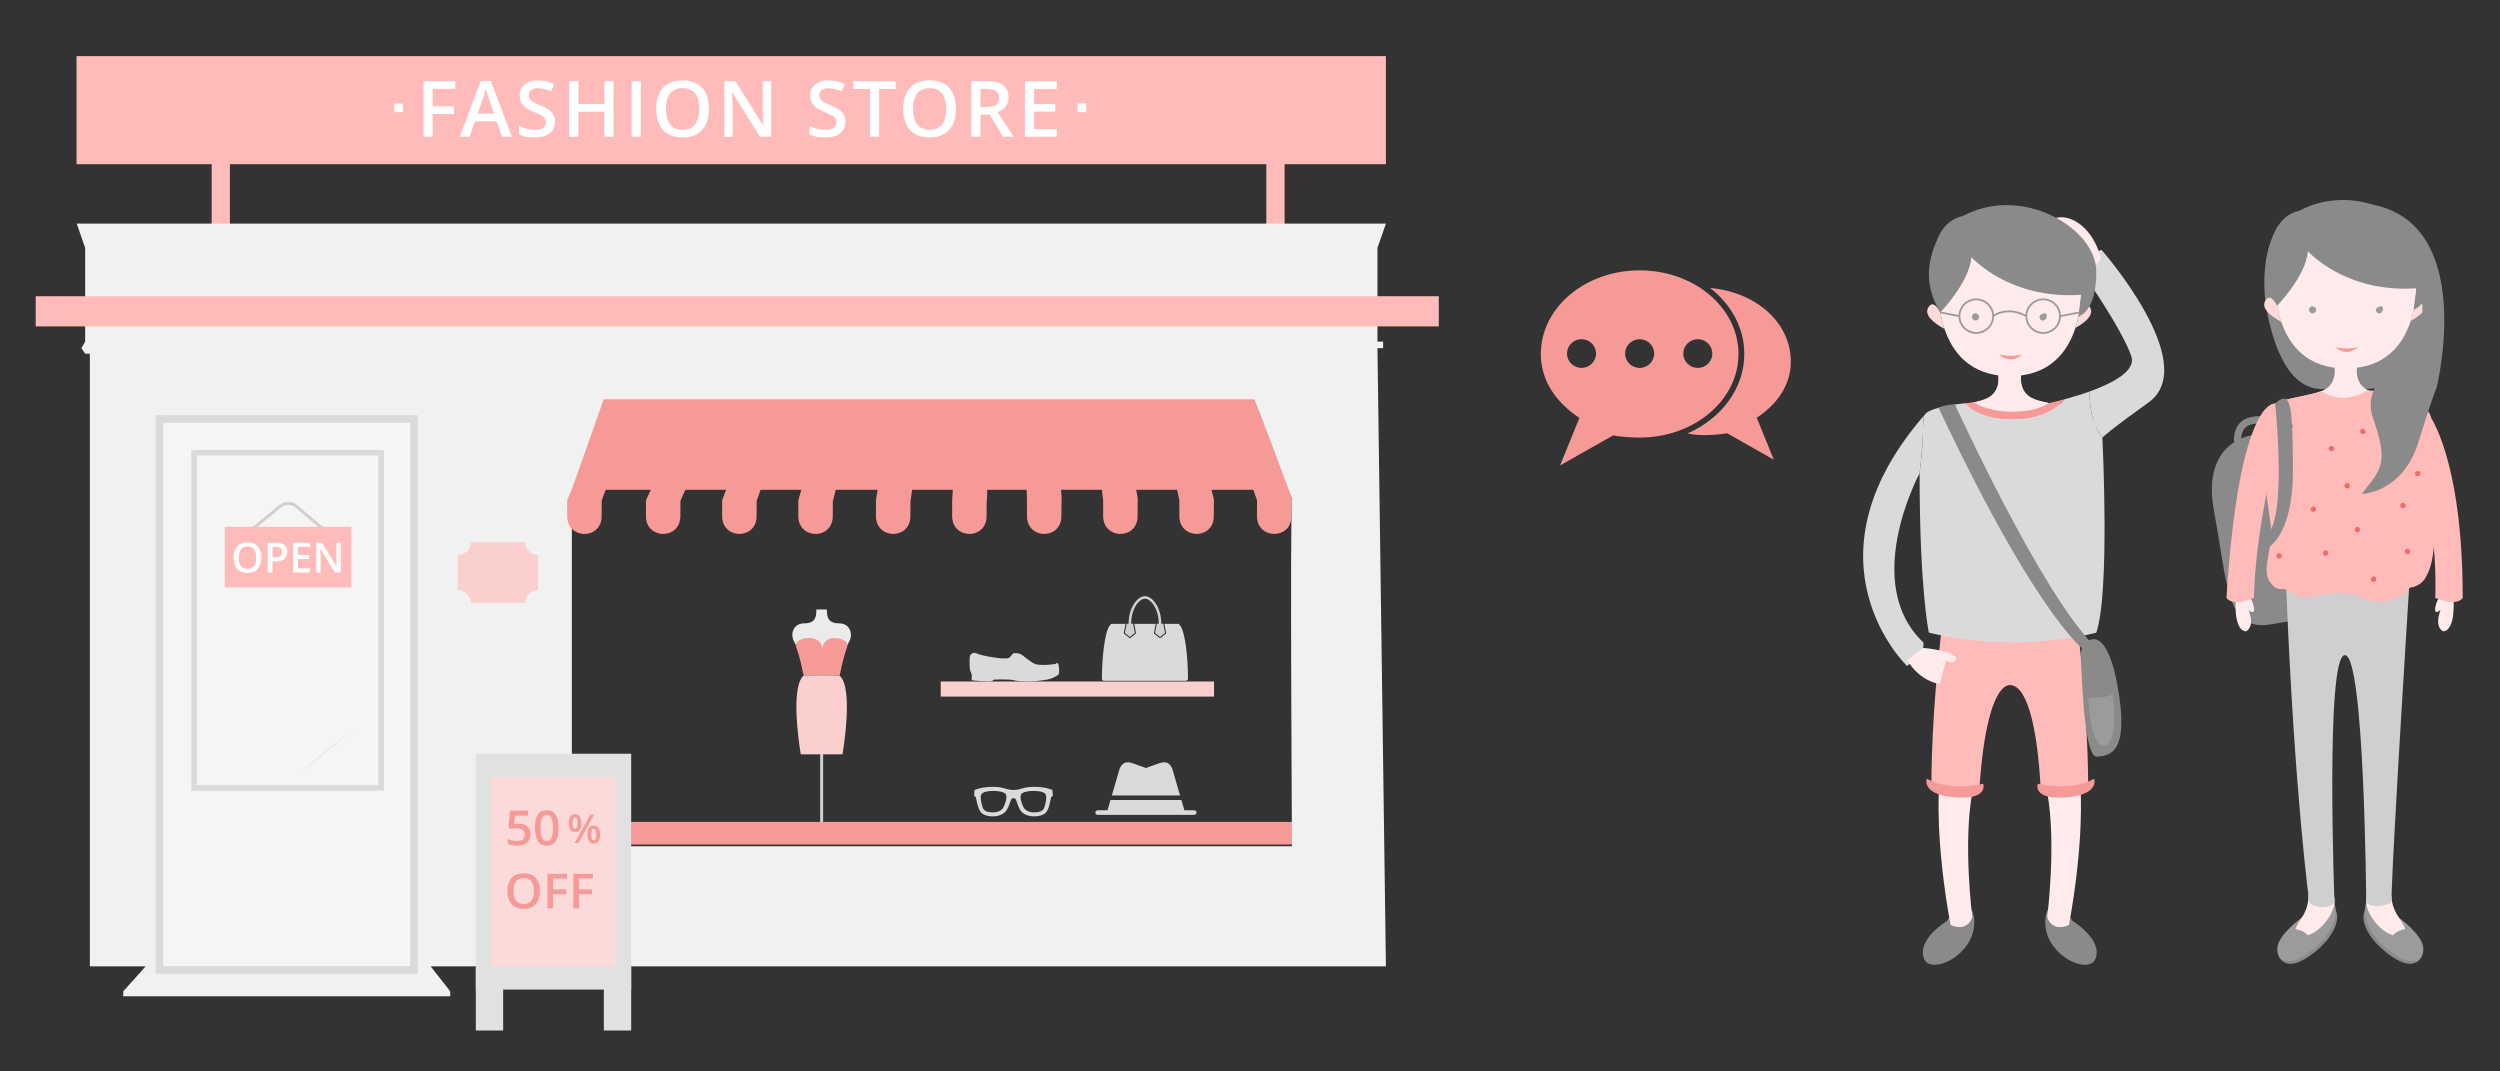 <svg xmlns="http://www.w3.org/2000/svg" xmlns:xlink="http://www.w3.org/1999/xlink" width="490" height="210" viewBox="0 0 490 210">
  <rect x="0" y="0" width="490" height="210" fill="#333333" stroke="none"/>
  <defs>
    <polygon id="shop+students-a" points="16.94 145.795 16.94 39.309 65.372 39.309 65.372 145.795"/>
  </defs>
  <g fill="none" fill-rule="evenodd" transform="translate(7 11)">
    <g transform="translate(358 28)">
      <g transform="translate(0 1)">
        <path fill="#F1DDC9" d="M33.722,38.241 C29.889,36.756 31.379,32.302 31.379,32.302 L26.436,32.302 C26.436,32.302 27.927,36.756 24.094,38.241 C20.26,39.726 11.742,39.732 11.955,44.399 C12.168,49.064 16.473,73.227 28.908,73.227 C41.343,73.227 45.648,49.064 45.861,44.399 C46.073,39.732 37.555,39.726 33.722,38.241"/>
        <path fill="#FFEBEB" d="M33.722,38.241 C29.889,36.756 31.379,32.302 31.379,32.302 L26.436,32.302 C26.436,32.302 27.927,36.756 24.094,38.241 C20.26,39.726 11.742,39.732 11.955,44.399 C12.168,49.064 16.473,73.227 28.908,73.227 C41.343,73.227 45.648,49.064 45.861,44.399 C46.073,39.732 37.555,39.726 33.722,38.241"/>
        <path fill="#FDDADA" d="M15.269 21.202C15.269 21.202 14.042 18.572 13.005 20.158 11.987 21.717 13.948 23.279 16.115 24.453 15.74 23.346 15.478 22.246 15.295 21.215L15.269 21.202M44.586 20.158C43.866 19.057 43.055 19.988 42.626 20.66 42.455 21.794 42.189 23.033 41.782 24.284 43.822 23.132 45.557 21.643 44.586 20.158"/>
        <path fill="#FFEBEB" d="M42.898,15.66 C42.898,15.66 41.865,5.293 28.942,5.293 C13.831,5.293 14.915,15.66 14.915,15.66 C14.915,15.66 14.744,18.116 15.295,21.215 C15.478,22.246 15.74,23.346 16.115,24.453 C17.672,29.045 21.163,33.718 28.935,33.718 C36.802,33.718 40.269,28.93 41.782,24.284 C42.189,23.033 42.455,21.794 42.626,20.66 C43.055,17.828 42.898,15.66 42.898,15.66"/>
        <path fill="#8A8A8A" d="M16.647,140.476 C16.647,140.476 10.686,144.059 12.087,147.856 C13.488,151.654 24.089,146.269 21.576,138.432 C21.576,138.432 17.519,138.341 16.647,140.476"/>
        <path fill="#DADADA" d="M46.897 8.968C44.069 9.907 42.926 13.067 42.926 13.067 42.926 13.067 50.845 24.337 52.731 29.784 53.73 32.669 49.131 35.087 44.582 36.724 44.503 39.126 44.873 43.094 47.059 45.82 47.324 45.462 48.865 44.081 56.125 38.873 66.586 31.369 46.897 8.968 46.897 8.968M8.768 90.524C12.728 87.673 11.951 85.895 11.951 85.895-.056 74.479 10.696 53.795 11.221 52.805 11.79 48.731 11.968 44.614 12.005 41.563-12.571 70.081 8.768 90.524 8.768 90.524"/>
        <path fill="#F69A98" d="M29.466,42.223 C34.118,42.223 36.907,40.763 38.486,39.431 C38.984,39.01 39.363,38.603 39.641,38.258 C37.808,38.75 36.537,39.016 36.537,39.016 C35.34,39.805 33.171,40.691 29.466,40.691 C25.535,40.691 23.183,39.693 21.915,38.873 C21.279,38.92 20.69,38.974 20.135,39.031 C20.189,39.094 20.248,39.158 20.309,39.224 C21.523,40.513 24.136,42.223 29.466,42.223"/>
        <path fill="#FFEBEB" d="M15.041,114.747 C15.041,114.747 14.273,124.689 17.302,141.272 C17.302,141.272 20.39,142.945 21.576,139.78 C21.576,139.78 19.719,125.298 21.576,115.299 C21.576,115.299 15.127,111.054 15.041,114.747"/>
        <path fill="#8A8A8A" d="M41.179,140.476 C41.179,140.476 47.14,144.059 45.74,147.856 C44.339,151.654 33.738,146.269 36.251,138.432 C36.251,138.432 40.307,138.341 41.179,140.476"/>
        <path fill="#FFEBEB" d="M42.786,114.747 C42.786,114.747 43.553,124.689 40.525,141.272 C40.525,141.272 37.437,142.945 36.251,139.78 C36.251,139.78 38.108,125.298 36.251,115.299 C36.251,115.299 42.7,111.054 42.786,114.747"/>
        <path fill="#FEBBBA" d="M44.29,115.035 C44.277,106.253 43.693,94.958 41.983,80.799 C41.983,80.799 38.088,83.109 28.967,83.553 C19.736,83.109 15.841,80.799 15.841,80.799 C14.165,94.679 13.572,105.803 13.536,114.51 C15.404,115.098 18.462,115.66 22.924,115.331 C23.755,100.993 26.304,94.276 28.967,94.276 C31.913,94.276 34.296,100.936 35.007,115.149 C37.266,115.488 40.328,115.592 44.29,115.035"/>
        <path fill="#DADADA" d="M44.582,36.724 C42.818,37.358 41.061,37.876 39.641,38.258 C39.363,38.603 38.984,39.01 38.486,39.431 C36.907,40.763 34.118,42.223 29.466,42.223 C24.136,42.223 21.523,40.513 20.309,39.224 C20.248,39.158 20.189,39.094 20.135,39.031 C13.534,39.715 12.468,41.023 12.468,41.023 C12.31,41.204 12.161,41.383 12.005,41.563 C11.968,44.614 11.79,48.731 11.221,52.805 L11.243,52.764 C11.243,75.932 13.065,84.004 13.065,84.004 C31.105,88.259 45.867,84.004 45.867,84.004 C48.586,76.174 47.073,45.938 47.073,45.938 C47.073,45.938 46.943,45.978 47.059,45.82 C44.873,43.094 44.503,39.126 44.582,36.724"/>
        <path fill="#FFEBEB" d="M11.951 86.983C11.951 86.983 19.532 87.676 18.265 89.484 18.265 89.484 17.819 90.229 16.393 89.484L15.18 94.065C15.18 94.065 11.431 93.703 8.768 89.364L11.951 86.983M44.043 11.11C44.043 11.11 37.21 11.389 37.573 8.968 37.573 8.968 37.956 8.134 39.641 8.968 39.641 8.968 38.42 5.341 36.484 4.618 36.484 4.618 34.915 3.411 37.999 2.689 41.083 1.966 45.198 4.738 46.772 10.525 46.772 10.525 46.277 13.02 44.043 11.11"/>
        <path fill="#8A8A8A" d="M14.954,39.922 C14.954,39.922 16.043,39.325 18.176,39.274 C18.176,39.274 35.322,76.896 45.867,86.983 C45.867,86.983 45.806,88.225 44.29,88.065 C44.29,88.065 35.211,82.871 14.954,39.922"/>
        <path fill="#8A8A88" d="M42.873,88.065 C42.873,88.065 43.192,108.485 45.953,108.307 C48.713,108.129 52.473,107.468 49.966,94.065 C47.459,80.662 42.82,86.037 42.873,88.065"/>
        <path fill="#9B9B9B" d="M44.29,96.792 C44.29,96.792 47.995,96.932 49.071,96 C49.071,96 50.342,105.826 47.493,106.167 C44.644,106.507 44.29,96.792 44.29,96.792"/>
        <path fill="#8A8A8A" d="M21.413,10.409 C21.413,10.409 28.771,18.758 42.926,17.776 L42.382,22.018 C42.382,22.018 45.989,21.215 45.864,13.028 C45.74,4.842 31.44,-3.998 19.605,2.387 C19.605,2.387 16.584,2.714 14.889,6.48 C13.194,10.245 11.644,15.169 15.296,21.221 C15.296,21.221 20.92,15.483 21.413,10.409"/>
        <g fill="#9B9B9B" transform="translate(21 21)">
          <path d="M14.925.42C15.074.453 15.163.629 15.17.78 15.189 1.157 15.037 1.551 14.74 1.735 14.466 1.907 14.106 1.84 13.898 1.58 13.809 1.467 13.765 1.329 13.757 1.186 13.728 1.098 13.731 1.002 13.791.91 13.798.897 13.805.893 13.813.885 13.85.801 13.906.73 13.983.671 14.054.625 14.128.6 14.206.583 14.41.433 14.666.37 14.925.42M1.73.703C1.85.817 1.927.969 1.92 1.146 1.913 1.514 1.582 1.819 1.223 1.83.878 1.837.564 1.557.501 1.224.43.859.663.523 1.011.427 1.293.349 1.582.466 1.73.703"/>
        </g>
        <path fill="#F69A98" d="M26.796 29.496C26.796 29.496 29.021 30.055 31.295 29.496 31.295 29.496 29.314 31.614 26.796 29.496M12.648 112.625C12.648 112.625 11.549 115.589 17.619 116.224 24.912 116.987 23.707 113.607 23.707 113.607 23.707 113.607 17.357 115.242 12.648 112.625M45.461 112.625C45.461 112.625 46.559 115.589 40.49 116.224 33.197 116.987 34.402 113.607 34.402 113.607 34.402 113.607 40.752 115.242 45.461 112.625"/>
        <path fill="#9B9B9B" d="M25.656 21.967L25.835 21.967C25.834 20.05 24.274 18.496 22.35 18.496 20.425 18.496 18.865 20.05 18.865 21.967 18.865 23.884 20.425 25.438 22.35 25.438 24.274 25.438 25.834 23.884 25.835 21.967L25.477 21.967C25.476 22.827 25.127 23.605 24.561 24.169 23.994 24.733 23.214 25.081 22.35 25.081 21.486 25.081 20.705 24.733 20.139 24.169 19.573 23.605 19.223 22.827 19.223 21.967 19.223 21.106 19.573 20.329 20.139 19.765 20.705 19.201 21.486 18.853 22.35 18.853 23.214 18.853 23.994 19.201 24.561 19.765 25.127 20.329 25.476 21.106 25.477 21.967L25.656 21.967M38.771 21.967L38.95 21.967C38.95 20.05 37.39 18.496 35.465 18.496 33.541 18.496 31.981 20.05 31.981 21.967 31.981 23.884 33.541 25.438 35.465 25.438 37.39 25.438 38.95 23.884 38.95 21.967L38.592 21.967C38.592 22.827 38.242 23.605 37.677 24.169 37.11 24.733 36.33 25.081 35.465 25.081 34.602 25.081 33.821 24.733 33.255 24.169 32.688 23.605 32.339 22.827 32.339 21.967 32.339 21.106 32.688 20.329 33.255 19.765 33.821 19.201 34.602 18.853 35.465 18.853 36.33 18.853 37.11 19.201 37.677 19.765 38.242 20.329 38.592 21.106 38.592 21.967L38.771 21.967"/>
        <path fill="#9B9B9B" d="M25.769,22.105 L25.779,22.097 C25.896,22.006 27.006,21.192 28.755,21.193 C29.689,21.194 30.809,21.423 32.073,22.123 L32.247,21.811 C30.934,21.083 29.749,20.836 28.755,20.836 C26.767,20.838 25.56,21.815 25.543,21.829 L25.769,22.105"/>
        <polyline fill="#9B9B9B" points="19.079 21.792 15.331 21.046 15.26 21.396 19.009 22.142"/>
        <polyline fill="#9B9B9B" points="38.805 22.142 42.515 21.423 42.446 21.073 38.737 21.792"/>
      </g>
      <g transform="translate(68.458)">
        <path fill="#8A8A8A" d="M7.816,46.34 C7.816,46.34 6.959,46.442 5.817,46.931 C5.847,46.375 5.966,45.778 6.27,45.278 C6.626,44.689 7.184,44.316 7.973,44.138 C9.378,43.821 10.426,43.952 11.087,44.529 C11.439,44.837 11.658,45.246 11.793,45.658 C10.591,45.71 9.271,45.927 7.816,46.34 Z M26.312,70.872 C24.005,62.039 23.889,46.523 13.266,45.682 C13.093,44.934 12.738,44.103 12.029,43.48 C11.008,42.584 9.537,42.344 7.66,42.768 C6.49,43.031 5.614,43.632 5.056,44.554 C4.443,45.567 4.353,46.767 4.406,47.682 C1.819,49.367 -1.049,53.11 0.51,61.329 C3.135,75.172 2.788,84.826 11.469,83.399 C20.15,81.972 28.961,81.012 26.312,70.872 L26.312,70.872 Z"/>
        <path fill="#FFEBEB" d="M4.765,77.801 C4.765,77.801 4.109,84.528 6.732,84.744 C6.732,84.744 8.589,84.111 7.278,80.576 C7.278,80.576 9.032,82.102 8.046,79.084 C8.046,79.084 7.278,76.607 4.765,77.801"/>
        <path fill="#8A8A8A" d="M13.098,5.213 C13.098,5.213 7.72,12.646 11.999,26.698 C16.278,40.749 23.709,36.725 25.656,36.717 C27.602,36.71 43.67,42.873 43.067,12.83 C43.067,12.83 33.744,-3.978 13.098,5.213"/>
        <path fill="#8A8A88" d="M13.268,148.56 C13.268,148.56 14.206,150.897 17.449,149.411 C20.693,147.924 25.923,143 24.333,139.307 L13.268,148.56"/>
        <path fill="#9B9B9B" d="M17.674,140.866 C17.674,140.866 13.044,144.189 12.901,146.805 C12.759,149.422 14.708,149.705 16.404,149.21 C18.101,148.715 25.755,143.79 24.101,137.944 L17.674,140.866"/>
        <path fill="#FFEBEB" d="M24.057,136.834 L18.969,136.325 C18.969,136.325 19.241,138.604 17.674,140.866 C17.062,141.751 16.621,142.514 16.467,143.106 C17.044,143.203 18.18,143.493 18.857,144.31 C21.471,143.625 24.631,139.546 24.057,136.834"/>
        <path fill="#8A8A88" d="M41.138,148.56 C41.138,148.56 40.2,150.897 36.957,149.411 C33.714,147.924 28.483,143 30.072,139.307 L41.138,148.56"/>
        <path fill="#9B9B9B" d="M36.732,140.866 C36.732,140.866 41.362,144.189 41.505,146.805 C41.647,149.422 39.699,149.705 38.002,149.21 C36.305,148.715 28.651,143.79 30.306,137.944 L36.732,140.866"/>
        <path fill="#FFEBEB" d="M30.349 136.834L35.271 136.552C35.271 136.552 35.165 138.604 36.732 140.866 37.344 141.751 37.785 142.514 37.939 143.106 37.361 143.203 36.226 143.493 35.548 144.31 32.934 143.625 29.775 139.546 30.349 136.834M31.07 37.659C27.282 36.197 28.755 31.811 28.755 31.811L23.87 31.811C23.87 31.811 25.343 36.197 21.556 37.659 17.768 39.121 9.351 39.128 9.562 43.723 9.772 48.318 14.025 72.112 26.312 72.112 38.6 72.112 42.853 48.318 43.064 43.723 43.274 39.128 34.857 39.121 31.07 37.659"/>
        <path fill="#FDDADA" d="M12.836 20.88C12.836 20.88 11.624 18.289 10.6 19.851 9.592 21.387 11.531 22.924 13.673 24.08 13.302 22.991 13.042 21.907 12.861 20.893L12.836 20.88M41.804 19.851C41.093 18.767 40.291 19.684 39.868 20.346 39.698 21.462 39.436 22.683 39.034 23.915 41.049 22.78 42.763 21.314 41.804 19.851"/>
        <path fill="#FFEBEB" d="M40.136,15.422 C40.136,15.422 39.116,5.213 26.345,5.213 C11.415,5.213 12.486,15.422 12.486,15.422 C12.486,15.422 12.318,17.84 12.861,20.893 C13.042,21.907 13.302,22.991 13.673,24.08 C15.21,28.603 18.66,33.205 26.339,33.205 C34.112,33.205 37.539,28.489 39.034,23.915 C39.436,22.683 39.698,21.462 39.868,20.346 C40.291,17.556 40.136,15.422 40.136,15.422"/>
        <path fill="#8A8A8A" d="M18.907,10.25 C18.907,10.25 26.177,18.473 40.164,17.505 L39.626,21.683 C39.626,21.683 43.19,20.892 43.067,12.83 C42.944,4.769 28.814,-3.937 17.12,2.35 C17.12,2.35 14.135,2.673 12.461,6.381 C10.786,10.089 9.254,14.939 12.863,20.898 C12.863,20.898 18.42,15.248 18.907,10.25"/>
        <path fill="#9B9B9B" d="M33.374 21.045C33.521 21.078 33.609 21.25 33.616 21.399 33.635 21.769 33.484 22.156 33.191 22.337 32.92 22.505 32.565 22.44 32.359 22.184 32.272 22.073 32.228 21.938 32.22 21.798 32.191 21.711 32.195 21.617 32.253 21.526 32.261 21.514 32.268 21.51 32.275 21.501 32.312 21.419 32.367 21.349 32.444 21.292 32.513 21.246 32.587 21.222 32.664 21.205 32.865 21.057 33.118 20.995 33.374 21.045M20.336 21.323C20.454 21.434 20.531 21.584 20.524 21.758 20.517 22.12 20.19 22.419 19.835 22.43 19.494 22.437 19.184 22.162 19.121 21.835 19.052 21.476 19.282 21.146 19.626 21.052 19.905 20.975 20.19 21.09 20.336 21.323"/>
        <path fill="#F69A98" d="M24.226,29.047 C24.226,29.047 26.425,29.598 28.671,29.047 C28.671,29.047 26.714,31.133 24.226,29.047"/>
        <path fill="#CFCFCF" d="M14.646,76.334 C14.646,76.334 23.234,78.204 38.72,76.334 C38.72,76.334 35.66,124.301 35.222,137.937 C35.222,137.937 32.162,139.458 30.319,137.937 C30.319,137.937 30.005,89.403 26.142,89.403 C22.279,89.403 24.102,137.97 24.102,137.97 C24.102,137.97 22.096,139.888 19.18,137.97 C19.18,137.97 16.291,117.25 14.646,76.334"/>
        <path fill="#FEBBBA" d="M42.884,45.571 C42.984,44.8 43.043,44.17 43.064,43.723 C43.101,42.918 42.868,42.256 42.445,41.692 C42.445,41.692 42.369,38.248 30.705,37.501 C26.15,40.161 22.783,38.517 21.528,37.669 C19.535,38.431 16.284,38.798 13.672,39.637 C13.662,39.639 10.667,40.148 10.326,44.506 C9.754,51.799 10.711,57.566 11.728,64.808 C12.086,67.358 9.875,72.586 11.284,74.811 C11.713,75.488 12.277,76.181 13.082,76.418 C13.478,76.534 13.837,76.4 14.211,76.458 C15.425,76.648 16.17,77.709 17.373,77.994 C18.688,78.307 20.022,77.939 21.321,77.668 C24.005,77.107 26.519,77.079 29.121,77.969 C30.768,78.533 32.576,79.369 34.343,78.821 C35.618,78.425 37.273,78.02 38.258,77.067 C38.549,76.787 38.591,76.398 38.921,76.192 C39.129,76.061 39.455,76.123 39.682,76.032 C40.684,75.634 41.334,75.219 41.926,74.266 C43.235,72.159 43.499,69.359 43.702,66.959 C44.187,61.257 43.794,55.47 43.294,49.784 C43.18,48.49 42.717,46.85 42.884,45.571"/>
        <path fill="#FEBBBA" d="M12.461,40.087 C12.461,40.087 5.441,38.693 2.93,78.174 C2.93,78.174 3.882,80.051 8.326,78.174 C8.326,78.174 8.168,67.615 12.703,48.92 L12.461,40.087"/>
        <path fill="#FFEBEB" d="M47.398,77.801 C47.398,77.801 48.054,84.528 45.431,84.744 C45.431,84.744 43.574,84.111 44.885,80.576 C44.885,80.576 43.131,82.102 44.117,79.084 C44.117,79.084 44.884,76.607 47.398,77.801"/>
        <path fill="#FEBBBA" d="M42.605,42.229 C42.605,42.229 49.233,50.681 49.233,78.174 C49.233,78.174 48.281,80.051 43.837,78.174 C43.837,78.174 44.699,66.321 40.164,47.627 L42.605,42.229"/>
        <path fill="#8A8A8A" d="M36.437,31.811 C36.437,31.811 29.428,36.55 31.634,42.876 C34.743,51.789 33.36,52.888 29.428,57.81 C29.428,57.81 37.453,57.688 40.555,47.628 C43.068,39.482 44.13,36.913 44.13,36.913 C44.13,36.913 51.994,5.213 31.634,1.113 C31.634,1.113 49.771,20.695 36.437,31.811"/>
        <path fill="#EF6B69" d="M15.952 44.506C15.952 44.213 15.713 43.975 15.417 43.975 15.121 43.975 14.882 44.213 14.882 44.506 14.882 44.8 15.121 45.038 15.417 45.038 15.713 45.038 15.952 44.8 15.952 44.506M24.045 48.92C24.045 48.627 23.805 48.389 23.51 48.389 23.214 48.389 22.974 48.627 22.974 48.92 22.974 49.214 23.214 49.452 23.51 49.452 23.805 49.452 24.045 49.214 24.045 48.92M15.181 58.782C15.181 58.488 14.942 58.251 14.646 58.251 14.35 58.251 14.11 58.488 14.11 58.782 14.11 59.075 14.35 59.313 14.646 59.313 14.942 59.313 15.181 59.075 15.181 58.782M30.181 45.569C30.181 45.276 29.941 45.038 29.646 45.038 29.35 45.038 29.111 45.276 29.111 45.569 29.111 45.863 29.35 46.101 29.646 46.101 29.941 46.101 30.181 45.863 30.181 45.569M15.952 50.822C15.952 50.529 15.713 50.291 15.417 50.291 15.121 50.291 14.882 50.529 14.882 50.822 14.882 51.116 15.121 51.353 15.417 51.353 15.713 51.353 15.952 51.116 15.952 50.822M20.488 60.797C20.488 60.504 20.248 60.266 19.952 60.266 19.656 60.266 19.417 60.504 19.417 60.797 19.417 61.091 19.656 61.329 19.952 61.329 20.248 61.329 20.488 61.091 20.488 60.797M13.773 69.93C13.773 69.637 13.534 69.399 13.238 69.399 12.942 69.399 12.703 69.637 12.703 69.93 12.703 70.224 12.942 70.461 13.238 70.461 13.534 70.461 13.773 70.224 13.773 69.93M29.111 64.808C29.111 64.515 28.871 64.277 28.575 64.277 28.279 64.277 28.04 64.515 28.04 64.808 28.04 65.102 28.279 65.34 28.575 65.34 28.871 65.34 29.111 65.102 29.111 64.808M22.886 69.399C22.886 69.105 22.646 68.867 22.35 68.867 22.054 68.867 21.815 69.105 21.815 69.399 21.815 69.692 22.054 69.93 22.35 69.93 22.646 69.93 22.886 69.692 22.886 69.399M32.313 74.525C32.313 74.232 32.073 73.994 31.778 73.994 31.482 73.994 31.242 74.232 31.242 74.525 31.242 74.819 31.482 75.057 31.778 75.057 32.073 75.057 32.313 74.819 32.313 74.525M27.142 56.207C27.142 55.914 26.903 55.676 26.607 55.676 26.311 55.676 26.072 55.914 26.072 56.207 26.072 56.501 26.311 56.739 26.607 56.739 26.903 56.739 27.142 56.501 27.142 56.207M38.061 60.087C38.061 59.793 37.821 59.556 37.526 59.556 37.23 59.556 36.99 59.793 36.99 60.087 36.99 60.38 37.23 60.618 37.526 60.618 37.821 60.618 38.061 60.38 38.061 60.087M38.938 69.096C38.938 68.803 38.699 68.565 38.403 68.565 38.107 68.565 37.868 68.803 37.868 69.096 37.868 69.39 38.107 69.628 38.403 69.628 38.699 69.628 38.938 69.39 38.938 69.096M40.951 53.819C40.951 53.526 40.711 53.288 40.416 53.288 40.12 53.288 39.88 53.526 39.88 53.819 39.88 54.113 40.12 54.351 40.416 54.351 40.711 54.351 40.951 54.113 40.951 53.819"/>
        <path fill="#8A8A8A" d="M12.461,40.087 C12.461,40.087 14.646,60.266 11.378,65.34 L10.658,68.565 C10.658,68.565 15.967,66.597 15.952,53.288 C15.937,39.978 15.522,37.355 12.461,40.087"/>
      </g>
    </g>
    <path fill="#F69A98" d="M19.372,0.204 C8.671,0.204 -8.49523258e-05,7.546 -8.49523258e-05,16.599 C-8.49523258e-05,21.846 3.033,26.128 7.567,29.128 L3.775,38.441 L14.173,32.555 C15.586,32.832 17.859,32.976 19.372,32.976 C30.073,32.976 38.744,25.652 38.744,16.599 C38.744,7.546 30.073,0.204 19.372,0.204 L19.372,0.204 Z M33.189,3.665 C37.283,6.851 39.884,11.428 39.884,16.581 C39.884,23.415 35.337,29.272 28.755,32.168 C29.764,32.37 30.794,32.502 31.907,32.502 C33.242,32.502 35.254,32.378 36.501,32.133 L45.67,37.317 L42.323,29.093 C46.324,26.446 49.025,22.67 49,18.04 C48.958,10.16 41.827,4.392 33.189,3.665 L33.189,3.665 Z M7.977,13.699 C9.55,13.699 10.825,14.958 10.825,16.511 C10.825,18.064 9.55,19.323 7.977,19.323 C6.403,19.323 5.128,18.064 5.128,16.511 C5.128,14.958 6.403,13.699 7.977,13.699 Z M19.372,13.699 C20.945,13.699 22.221,14.958 22.221,16.511 C22.221,18.064 20.945,19.323 19.372,19.323 C17.799,19.323 16.523,18.064 16.523,16.511 C16.523,14.958 17.799,13.699 19.372,13.699 Z M30.767,13.699 C32.341,13.699 33.616,14.958 33.616,16.511 C33.616,18.064 32.341,19.323 30.767,19.323 C29.194,19.323 27.919,18.064 27.919,16.511 C27.919,14.958 29.194,13.699 30.767,13.699 Z" transform="translate(295 41.785)"/>
    <g transform="translate(0 17.642)">
      <rect width="3.577" height="18.712" x="34.481" y=".021" fill="#FEBBBA"/>
      <rect width="3.577" height="18.712" x="241.205" y=".021" fill="#FEBBBA"/>
      <g transform="translate(0 14.923)">
        <rect width="53.571" height="2.958" x=".66" y=".423" fill="#FBCFCE" transform="translate(176.721 89.586)"/>
        <g transform="translate(115.016 73.147)">
          <g transform="translate(93.912)">
            <path fill="#CFCFCF" d="M12.071,5.537 L11.686,5.537 C11.686,4.101 11.325,2.736 10.667,1.692 C10.052,0.718 9.236,0.135 8.482,0.135 C7.729,0.135 6.911,0.718 6.297,1.693 C5.639,2.735 5.277,4.101 5.277,5.537 L4.892,5.537 L4.543,7.344 L5.528,8.151 L6.513,7.344 L6.163,5.537 L5.779,5.537 C5.779,2.544 7.379,0.634 8.482,0.634 C9.584,0.634 11.185,2.544 11.185,5.537 L10.8,5.537 L10.451,7.344 L11.436,8.151 L12.421,7.344 L12.071,5.537 Z"/>
            <path fill="#DADADA" d="M16.497,16.726 L16.498,16.726 C16.729,16.726 16.917,16.53 16.917,16.309 C16.917,12.94 16.484,6.968 15.26,5.753 C15.239,5.727 15.137,5.571 15.012,5.571 C14.887,5.571 12.29,5.57 12.29,5.57 L12.294,5.57 L12.294,5.57 L12.63,7.305 C12.644,7.38 12.616,7.456 12.557,7.505 L11.571,8.311 C11.533,8.343 11.485,8.359 11.438,8.359 C11.391,8.359 11.344,8.343 11.306,8.311 L10.418,7.585 L10.32,7.505 C10.296,7.485 10.278,7.459 10.265,7.432 C10.247,7.393 10.239,7.349 10.248,7.305 L10.583,5.57 L10.583,5.57 L6.386,5.57 L6.385,5.57 L6.721,7.305 C6.729,7.349 6.722,7.393 6.703,7.432 C6.69,7.459 6.673,7.485 6.649,7.505 L6.55,7.585 L5.662,8.311 C5.624,8.343 5.578,8.359 5.53,8.359 C5.483,8.359 5.436,8.343 5.397,8.311 L4.412,7.505 C4.352,7.456 4.325,7.38 4.339,7.305 L4.675,5.57 L4.674,5.57 C4.674,5.57 2.077,5.571 1.952,5.571 C1.827,5.571 1.725,5.727 1.704,5.753 C0.481,6.968 0.048,12.94 0.048,16.309 C0.048,16.53 0.235,16.726 0.466,16.726 L0.467,16.726 L16.497,16.726 Z"/>
          </g>
          <g fill="#DADADA" transform="translate(92.672 32.25)">
            <path d="M6.311.448C5.565.442 5.041.974 4.734 1.792 4.719 1.828 3.946 4.493 3.233 6.943L16.603 6.943C15.89 4.493 15.117 1.828 15.102 1.792 14.795.974 14.271.442 13.525.448 13.114.448 12.764.549 12.398.672L9.918 1.568 7.439.672C7.072.549 6.722.448 6.311.448zM2.973 7.839C2.733 8.664 2.499 9.472 2.388 9.854L.451 9.854C.201 9.854 0 10.054 0 10.302 0 10.551.201 10.75.451 10.75L19.385 10.75C19.635 10.75 19.836 10.551 19.836 10.302 19.836 10.054 19.635 9.854 19.385 9.854L17.448 9.854C17.337 9.472 17.103 8.664 16.863 7.839L2.973 7.839z"/>
          </g>
          <path fill="#DADADA" d="M84.157,38.083 C84.106,38.06 82.877,37.51 80.666,37.51 C79.441,37.51 78.776,37.697 78.19,37.864 C77.706,38.001 77.288,38.119 76.628,38.119 C75.966,38.119 75.549,38.001 75.065,37.864 C74.479,37.697 73.814,37.51 72.589,37.51 C70.378,37.51 69.149,38.06 69.098,38.083 C69.032,38.112 68.988,38.176 68.983,38.247 L68.919,39.19 C68.914,39.272 68.964,39.351 69.044,39.383 C69.129,39.416 69.227,39.481 69.241,39.509 C69.252,39.542 69.273,39.646 69.304,39.795 C69.404,40.275 69.59,41.168 69.818,41.763 C70.08,42.452 70.36,42.747 71.013,43.027 C71.402,43.193 72.002,43.297 72.582,43.297 C73.148,43.297 73.675,43.199 74.105,43.016 C75.228,42.535 75.496,41.806 75.838,40.883 C75.887,40.746 75.931,40.622 75.969,40.512 C76.207,39.833 76.252,39.746 76.628,39.746 C77.003,39.746 77.049,39.833 77.286,40.512 C77.325,40.623 77.368,40.746 77.418,40.882 C77.758,41.806 78.026,42.535 79.149,43.016 C79.58,43.199 80.107,43.297 80.673,43.297 C81.252,43.297 81.853,43.193 82.243,43.027 C82.895,42.747 83.174,42.452 83.437,41.763 C83.664,41.172 83.849,40.281 83.949,39.802 C83.981,39.651 84.003,39.543 84.013,39.512 C84.029,39.481 84.127,39.416 84.211,39.383 C84.291,39.351 84.341,39.272 84.337,39.19 L84.272,38.247 C84.267,38.176 84.222,38.112 84.157,38.083 Z M74.707,41.423 C74.354,42.147 73.616,42.516 72.511,42.516 C71.626,42.516 71.082,42.317 70.749,41.874 C70.427,41.443 70.038,39.606 70.293,39.038 C70.536,38.496 71.662,38.301 72.636,38.301 C73.659,38.301 74.873,38.511 75.121,38.971 C75.377,39.442 75.221,40.359 74.707,41.423 Z M82.506,41.873 C82.173,42.317 81.629,42.516 80.744,42.516 C79.639,42.516 78.901,42.147 78.549,41.423 C78.035,40.359 77.879,39.443 78.133,38.971 C78.382,38.511 79.596,38.302 80.62,38.302 C81.592,38.302 82.719,38.496 82.962,39.038 C83.217,39.606 82.828,41.443 82.506,41.873 Z"/>
          <g transform="translate(33.164 2.688)">
            <polygon fill="#CFCFCF" points="5.568 41.849 6.154 41.849 6.154 24.202 5.568 24.202"/>
            <path fill="#EBEBEB" d="M9.277,2.776 C6.974,2.776 6.897,1.362 6.897,0.059 L4.825,0.059 C4.825,1.362 4.748,2.776 2.445,2.776 C0.142,2.776 -0.318,5.122 0.488,6.388 C1.294,7.653 2.292,12.121 2.292,12.121 L9.43,12.121 C9.43,12.121 10.428,7.653 11.234,6.388 C12.04,5.122 11.579,2.776 9.277,2.776"/>
            <path fill="#F69A98" d="M8.219,5.655 C7.087,5.666 6.133,6.501 6.009,7.594 C5.997,7.703 5.995,7.769 5.995,7.769 C5.995,7.769 5.995,7.729 5.989,7.659 C5.897,6.605 5.026,5.774 3.94,5.676 C2.443,5.541 0.647,6.029 0.848,7.235 C0.859,7.301 0.874,7.368 0.897,7.439 C1.568,9.456 1.973,11.236 2.206,12.473 C2.24,12.655 2.298,12.827 2.375,12.989 C2.412,12.959 9.31,12.959 9.347,12.989 C9.423,12.827 9.482,12.655 9.516,12.473 C9.749,11.236 10.154,9.456 10.825,7.439 C10.848,7.368 10.863,7.301 10.874,7.235 C11.056,6.145 9.606,5.641 8.219,5.655"/>
            <path fill="#FBCFCE" d="M9.347,12.989 C9.31,12.959 2.412,12.959 2.375,12.989 C-0.517,15.335 1.773,28.45 1.773,28.45 L9.949,28.45 C9.949,28.45 12.238,15.335 9.347,12.989"/>
          </g>
          <path fill="#DADADA" d="M6.053,1.078 C6.053,1.078 3.543,0.771 2.438,0.472 C1.333,0.165 1.118,-0.117 0.699,0.049 C0.288,0.223 0.065,0.34 0.031,0.912 C-0.012,1.484 -0.038,3.084 0.15,3.582 C0.442,4.37 0.408,4.038 0.425,4.378 L0.408,5.166 C0.408,5.166 0.348,5.373 0.682,5.415 C1.016,5.456 2.866,5.597 3.543,5.605 C4.22,5.614 4.297,5.531 4.408,5.506 C4.528,5.489 4.802,5.241 4.802,5.241 C4.802,5.241 7.964,5.141 8.692,5.373 C9.42,5.606 11.793,5.697 12.958,5.547 C14.123,5.398 15.194,5.34 15.999,5.033 C16.814,4.726 17.344,4.337 17.362,4.329 C17.379,4.312 17.627,4.246 17.542,3.085 C17.499,2.504 17.413,2.198 17.319,2.065 C17.268,1.99 17.25,1.99 17.165,1.998 C17.019,2.015 17.045,2.031 17.011,2.09 C16.874,2.305 13.73,2.546 12.881,2.206 C12.033,1.866 10.654,0.696 10.354,0.464 C10.054,0.232 9.54,0.05 9.06,0.058 C8.581,0.066 8.572,0.008 8.144,0.589 C7.707,1.16 7.544,1.127 6.053,1.078 L6.053,1.078 Z" transform="translate(68.02 11.24)"/>
          <rect width="131.548" height="4.437" x=".18" y="44.379" fill="#F69A98"/>
        </g>
        <g transform="translate(8.036)">
          <path fill="#F1F1F1" d="M254.946,24.667 L256.051,24.667 L256.051,23.386 L254.946,23.386 L254.946,5.023 L256.604,0.266 L0,0.266 L1.658,5.023 L1.658,23.386 L0.92,24.667 L1.658,25.767 L2.577,25.767 L2.577,145.836 L13.506,145.836 L9.122,150.738 L9.122,151.699 L73.208,151.699 L73.208,150.738 L69.372,145.836 L256.604,145.836 L254.946,24.667 Z M238.191,122.304 L97.048,122.304 L97.048,56.843 C98.863,58.757 100.997,58.008 101.101,54.55 L101.128,51.282 L108.333,36.921 L231.548,36.921 C231.548,36.921 235.438,46.986 238.191,54.353 C237.798,58.653 238.191,122.304 238.191,122.304 Z"/>
          <use fill="#F5F5F5" xlink:href="#shop+students-a"/>
          <path stroke="#DADADA" stroke-width="1.485" d="M16.198,146.537 L16.198,38.567 L66.115,38.567 L66.115,146.537 L16.198,146.537 Z"/>
          <g fill="#F69A98" transform="translate(95.574 34.043)">
            <path d="M7.328 20.452L7.307 23.72C7.167 28.169.727 28.14.56 23.72.557 22.632.557 21.54.557 20.452L4.983 9.844 7.798 2.881 13.98 2.881 7.328 20.452zM15.992 20.449L15.992 23.717 15.992 23.717C16.158 28.134 22.599 28.166 22.733 23.717L22.739 23.717 22.76 20.449 22.807 20.449 30.545 2.878 24.283 2.878 15.992 20.449zM30.929 20.449L30.929 23.717 30.929 23.717C31.096 28.134 37.536 28.166 37.67 23.717L37.676 23.717 37.697 20.449 37.745 20.449 43.822 2.878 37.56 2.878 30.929 20.449zM45.864 20.449L45.864 23.717 45.864 23.717C46.03 28.134 52.471 28.166 52.605 23.717L52.611 23.717 52.632 20.449 52.679 20.449 57.099 2.878 50.837 2.878 45.864 20.449zM61.078 20.449L61.078 20.449 61.078 23.717 61.078 23.717C61.245 28.134 67.688 28.166 67.819 23.717L67.825 23.717 67.849 20.449 67.893 20.449 70.105 2.878 63.843 2.878 61.078 20.449zM76.013 20.449L76.013 20.449 76.013 23.717 76.016 23.717C76.179 28.134 82.623 28.166 82.754 23.717L82.76 23.717 82.783 20.449 82.831 20.449 83.385 2.878 77.123 2.878 76.013 20.449zM90.123 2.878L90.676 20.449 90.676 20.449 90.676 23.717 90.679 23.717C90.843 28.134 97.286 28.166 97.417 23.717L97.423 23.717 97.447 20.449 97.495 20.449 96.388 2.878 90.123 2.878zM103.399 2.878L105.608 20.449 105.608 20.449 105.608 23.717 105.611 23.717C105.774 28.134 112.218 28.166 112.352 23.717L112.355 23.717 112.379 20.449 112.426 20.449 109.661 2.878 103.399 2.878zM116.679 2.878L120.548 20.449 120.545 20.449 120.545 23.717 120.548 23.717C120.715 28.134 127.155 28.166 127.289 23.717L127.295 23.717 127.316 20.449 127.364 20.449 122.944 2.878 116.679 2.878zM129.682 2.878L135.763 20.449C135.76 21.537 135.76 22.629 135.76 23.717 135.929 28.134 142.37 28.166 142.504 23.717 142.504 23.717 142.626 21.948 142.626 20.449 142.504 19.582 136.123 2.878 136.123 2.878L129.682 2.878z"/>
            <polygon points="7.712 .651 135.279 .651 141.926 18.399 1.45 18.399"/>
          </g>
        </g>
        <path fill="#DADADA" d="M68.253,111.425 L30.503,111.425 L30.503,44.619 L68.256,44.619 L68.256,111.425 L68.253,111.425 Z M31.607,110.328 L67.149,110.328 L67.149,45.716 L31.607,45.716 L31.607,110.328 Z"/>
        <g transform="translate(36.967 54.647)">
          <path fill="#CFCFCF" d="M5.685,5.747 L11.082,1.269 C11.498,0.924 12.006,0.753 12.516,0.752 C13.035,0.753 13.553,0.931 13.972,1.288 L19.288,5.817 L19.676,5.367 L14.359,0.839 C13.83,0.387 13.172,0.161 12.516,0.161 C11.872,0.161 11.226,0.379 10.701,0.815 L5.303,5.292 L5.685,5.747"/>
          <polygon fill="#FEBBBA" points=".082 16.918 24.894 16.918 24.894 5.03 .082 5.03"/>
          <path fill="#FFF" d="M7.256,11.086 C7.256,12.035 7.02,12.772 6.549,13.299 C6.078,13.825 5.411,14.088 4.548,14.088 C3.675,14.088 3.004,13.827 2.535,13.305 C2.067,12.782 1.833,12.04 1.833,11.078 C1.833,10.116 2.068,9.377 2.539,8.861 C3.01,8.346 3.683,8.088 4.556,8.088 C5.417,8.088 6.082,8.35 6.551,8.873 C7.021,9.397 7.256,10.135 7.256,11.086 Z M2.838,11.086 C2.838,11.804 2.982,12.348 3.27,12.719 C3.557,13.089 3.984,13.275 4.548,13.275 C5.11,13.275 5.535,13.091 5.821,12.725 C6.107,12.358 6.25,11.812 6.25,11.086 C6.25,10.371 6.109,9.829 5.825,9.459 C5.541,9.09 5.118,8.905 4.556,8.905 C3.989,8.905 3.561,9.09 3.272,9.459 C2.983,9.829 2.838,10.371 2.838,11.086 Z M12.331,9.942 C12.331,10.551 12.133,11.017 11.737,11.341 C11.341,11.665 10.778,11.828 10.047,11.828 L9.445,11.828 L9.445,14.008 L8.499,14.008 L8.499,8.18 L10.165,8.18 C10.889,8.18 11.43,8.329 11.79,8.626 C12.151,8.924 12.331,9.362 12.331,9.942 Z M9.445,11.026 L9.948,11.026 C10.433,11.026 10.79,10.941 11.017,10.771 C11.244,10.601 11.357,10.335 11.357,9.974 C11.357,9.639 11.255,9.389 11.052,9.224 C10.849,9.059 10.532,8.977 10.102,8.977 L9.445,8.977 L9.445,11.026 Z M16.76,14.008 L13.487,14.008 L13.487,8.18 L16.76,8.18 L16.76,8.985 L14.433,8.985 L14.433,10.572 L16.614,10.572 L16.614,11.369 L14.433,11.369 L14.433,13.199 L16.76,13.199 L16.76,14.008 Z M22.833,14.008 L21.673,14.008 L18.827,9.364 L18.795,9.364 L18.815,9.623 C18.852,10.117 18.87,10.569 18.87,10.978 L18.87,14.008 L18.011,14.008 L18.011,8.18 L19.159,8.18 L21.998,12.8 L22.021,12.8 C22.016,12.739 22.005,12.517 21.99,12.133 C21.974,11.749 21.966,11.449 21.966,11.234 L21.966,8.18 L22.833,8.18 L22.833,14.008 Z"/>
        </g>
        <path fill="#ECEBED" d="M11.88,0.705 C8.258,4.006 4.47,7.124 0.529,10.043 C4.151,6.745 7.94,3.63 11.88,0.705 Z" transform="translate(50.492 98.544)"/>
        <rect width="275" height="5.916" fill="#FEBBBA" transform="translate(0 14.494)"/>
        <path fill="#FBCFCE" d="M3.126,12.064 C3.126,10.675 1.993,9.549 0.595,9.549 L0.595,2.691 C1.993,2.691 3.126,1.564 3.126,0.175 L13.815,0.175 C13.815,1.564 14.948,2.691 16.346,2.691 L16.346,9.549 C14.948,9.549 13.815,10.675 13.815,12.064 L3.126,12.064 Z" transform="translate(82.143 62.535)"/>
      </g>
    </g>
    <g transform="translate(86.012 136.687)">
      <polygon fill="#E1E1E1" points=".248 46.27 30.701 46.27 30.701 .046 .248 .046"/>
      <polygon fill="#E1E1E1" points=".248 54.29 5.609 54.29 5.609 41.884 .248 41.884"/>
      <polygon fill="#E1E1E1" points="25.339 54.29 30.701 54.29 30.701 41.884 25.339 41.884"/>
      <polygon fill="#FDDADA" points="3.297 41.642 27.651 41.642 27.651 4.674 3.297 4.674"/>
      <path fill="#F69A98" d="M8.72 13.752C9.407 13.752 9.95 13.932 10.351 14.293 10.752 14.654 10.952 15.147 10.952 15.77 10.952 16.492 10.725 17.056 10.27 17.462 9.815 17.868 9.168 18.071 8.329 18.071 7.568 18.071 6.97 17.949 6.535 17.705L6.535 16.719C6.787 16.861 7.076 16.971 7.402 17.048 7.728 17.125 8.031 17.163 8.31 17.163 8.804 17.163 9.18 17.054 9.438 16.835 9.696 16.616 9.825 16.295 9.825 15.872 9.825 15.063 9.306 14.659 8.269 14.659 8.123 14.659 7.942 14.674 7.728 14.703 7.514 14.732 7.326 14.766 7.164 14.803L6.675 14.516 6.936 11.21 10.477 11.21 10.477 12.178 7.901 12.178 7.747 13.854C7.855 13.835 7.988 13.813 8.145 13.789 8.302 13.764 8.494 13.752 8.72 13.752zM16.473 14.594C16.473 15.77 16.283 16.643 15.902 17.214 15.522 17.785 14.94 18.071 14.158 18.071 13.4 18.071 12.825 17.776 12.434 17.187 12.042 16.597 11.847 15.733 11.847 14.594 11.847 13.4 12.037 12.52 12.417 11.953 12.798 11.387 13.378 11.104 14.158 11.104 14.918 11.104 15.495 11.4 15.886 11.993 16.277 12.585 16.473 13.452 16.473 14.594zM12.955 14.594C12.955 15.517 13.051 16.176 13.242 16.571 13.433 16.966 13.738 17.163 14.158 17.163 14.577 17.163 14.884 16.963 15.078 16.562 15.272 16.16 15.369 15.505 15.369 14.594 15.369 13.687 15.272 13.03 15.078 12.625 14.884 12.219 14.577 12.016 14.158 12.016 13.738 12.016 13.433 12.215 13.242 12.613 13.051 13.011 12.955 13.672 12.955 14.594zM19.216 13.647C19.216 14.026 19.253 14.308 19.327 14.494 19.402 14.68 19.523 14.772 19.692 14.772 20.03 14.772 20.199 14.397 20.199 13.647 20.199 12.897 20.03 12.522 19.692 12.522 19.523 12.522 19.402 12.615 19.327 12.801 19.253 12.986 19.216 13.268 19.216 13.647zM20.943 13.64C20.943 14.224 20.838 14.664 20.627 14.957 20.416 15.251 20.104 15.398 19.692 15.398 19.303 15.398 19.002 15.246 18.788 14.942 18.574 14.638 18.467 14.204 18.467 13.64 18.467 12.478 18.876 11.897 19.692 11.897 20.094 11.897 20.403 12.047 20.619 12.349 20.835 12.65 20.943 13.08 20.943 13.64zM22.871 15.875C22.871 16.254 22.908 16.537 22.984 16.725 23.059 16.913 23.181 17.008 23.35 17.008 23.686 17.008 23.853 16.63 23.853 15.875 23.853 15.13 23.686 14.757 23.35 14.757 23.181 14.757 23.059 14.849 22.984 15.032 22.908 15.215 22.871 15.496 22.871 15.875zM24.598 15.875C24.598 16.46 24.492 16.898 24.279 17.191 24.067 17.483 23.757 17.629 23.35 17.629 22.961 17.629 22.659 17.479 22.444 17.177 22.229 16.876 22.122 16.442 22.122 15.875 22.122 14.713 22.531 14.132 23.35 14.132 23.744 14.132 24.051 14.282 24.27 14.582 24.489 14.882 24.598 15.313 24.598 15.875zM23.458 11.977L20.345 17.553 19.6 17.553 22.713 11.977 23.458 11.977zM12.824 26.948C12.824 28.049 12.547 28.906 11.993 29.517 11.438 30.128 10.653 30.433 9.637 30.433 8.609 30.433 7.82 30.13 7.268 29.524 6.717 28.917 6.441 28.056 6.441 26.938 6.441 25.821 6.719 24.963 7.273 24.365 7.827 23.766 8.619 23.467 9.647 23.467 10.659 23.467 11.442 23.771 11.995 24.379 12.548 24.987 12.824 25.843 12.824 26.948zM7.625 26.948C7.625 27.781 7.794 28.413 8.133 28.843 8.471 29.274 8.973 29.489 9.637 29.489 10.299 29.489 10.798 29.276 11.135 28.85 11.472 28.424 11.641 27.79 11.641 26.948 11.641 26.118 11.474 25.488 11.14 25.059 10.806 24.63 10.308 24.416 9.647 24.416 8.979 24.416 8.475 24.63 8.135 25.059 7.795 25.488 7.625 26.118 7.625 26.948zM15.391 30.341L14.287 30.341 14.287 23.573 18.131 23.573 18.131 24.508 15.391 24.508 15.391 26.624 17.958 26.624 17.958 27.563 15.391 27.563 15.391 30.341zM20.47 30.341L19.365 30.341 19.365 23.573 23.209 23.573 23.209 24.508 20.47 24.508 20.47 26.624 23.037 26.624 23.037 27.563 20.47 27.563 20.47 30.341z"/>
    </g>
    <g transform="translate(8)">
      <polygon fill="#FEBBBA" points="0 0 256.64 0 256.64 21.183 0 21.183"/>
      <g fill="#FFF" transform="translate(61.512 4.277)">
        <rect width="1.717" height="1.695" x=".754" y="5.011"/>
        <rect width="1.717" height="1.695" x="134.66" y="5.011"/>
        <path d="M8.289,11.524 L6.502,11.524 L6.502,0.642 L12.724,0.642 L12.724,2.146 L8.289,2.146 L8.289,5.547 L12.445,5.547 L12.445,7.058 L8.289,7.058 L8.289,11.524 Z M21.898,11.524 L20.797,8.502 L16.581,8.502 L15.502,11.524 L13.602,11.524 L17.727,0.597 L19.688,0.597 L23.814,11.524 L21.898,11.524 Z M20.322,6.969 L19.288,4.006 C19.213,3.808 19.109,3.495 18.975,3.068 C18.842,2.642 18.75,2.329 18.7,2.131 C18.564,2.741 18.366,3.408 18.104,4.133 L17.109,6.969 L20.322,6.969 Z M32.271,8.569 C32.271,9.536 31.917,10.296 31.208,10.846 C30.499,11.397 29.521,11.673 28.274,11.673 C27.027,11.673 26.006,11.481 25.212,11.099 L25.212,9.417 C25.714,9.651 26.249,9.834 26.814,9.968 C27.38,10.102 27.907,10.169 28.394,10.169 C29.108,10.169 29.635,10.035 29.975,9.767 C30.314,9.499 30.484,9.139 30.484,8.688 C30.484,8.281 30.328,7.936 30.016,7.653 C29.704,7.37 29.061,7.036 28.085,6.649 C27.08,6.247 26.371,5.788 25.958,5.272 C25.546,4.756 25.34,4.135 25.34,3.411 C25.34,2.503 25.667,1.788 26.32,1.267 C26.974,0.746 27.851,0.486 28.953,0.486 C30.009,0.486 31.059,0.714 32.105,1.17 L31.532,2.622 C30.552,2.215 29.677,2.012 28.907,2.012 C28.324,2.012 27.882,2.137 27.58,2.387 C27.278,2.638 27.127,2.969 27.127,3.381 C27.127,3.664 27.188,3.906 27.308,4.107 C27.429,4.308 27.628,4.498 27.904,4.676 C28.181,4.855 28.679,5.09 29.398,5.383 C30.207,5.716 30.8,6.026 31.178,6.314 C31.555,6.601 31.831,6.926 32.007,7.289 C32.183,7.651 32.271,8.078 32.271,8.569 Z M43.746,11.524 L41.935,11.524 L41.935,6.619 L36.852,6.619 L36.852,11.524 L35.049,11.524 L35.049,0.642 L36.852,0.642 L36.852,5.093 L41.935,5.093 L41.935,0.642 L43.746,0.642 L43.746,11.524 Z M47.293,11.524 L47.293,0.642 L49.096,0.642 L49.096,11.524 L47.293,11.524 Z M62.44,6.068 C62.44,7.839 61.992,9.216 61.094,10.199 C60.196,11.181 58.926,11.673 57.281,11.673 C55.617,11.673 54.339,11.185 53.446,10.21 C52.554,9.235 52.107,7.849 52.107,6.053 C52.107,4.257 52.556,2.877 53.454,1.915 C54.351,0.952 55.632,0.471 57.296,0.471 C58.936,0.471 60.203,0.96 61.098,1.937 C61.993,2.915 62.44,4.292 62.44,6.068 Z M54.023,6.068 C54.023,7.408 54.297,8.424 54.845,9.116 C55.393,9.808 56.205,10.154 57.281,10.154 C58.352,10.154 59.161,9.812 59.706,9.127 C60.252,8.442 60.525,7.423 60.525,6.068 C60.525,4.733 60.254,3.721 59.714,3.031 C59.173,2.342 58.368,1.997 57.296,1.997 C56.215,1.997 55.4,2.342 54.849,3.031 C54.298,3.721 54.023,4.733 54.023,6.068 Z M74.639,11.524 L72.429,11.524 L67.006,2.853 L66.946,2.853 L66.983,3.336 C67.054,4.259 67.089,5.103 67.089,5.867 L67.089,11.524 L65.452,11.524 L65.452,0.642 L67.639,0.642 L73.047,9.268 L73.093,9.268 C73.082,9.154 73.062,8.739 73.032,8.022 C73.002,7.305 72.987,6.745 72.987,6.343 L72.987,0.642 L74.639,0.642 L74.639,11.524 Z M89.208,8.569 C89.208,9.536 88.853,10.296 88.144,10.846 C87.435,11.397 86.457,11.673 85.21,11.673 C83.963,11.673 82.943,11.481 82.148,11.099 L82.148,9.417 C82.651,9.651 83.185,9.834 83.751,9.968 C84.317,10.102 84.843,10.169 85.331,10.169 C86.045,10.169 86.572,10.035 86.911,9.767 C87.251,9.499 87.42,9.139 87.42,8.688 C87.42,8.281 87.264,7.936 86.953,7.653 C86.641,7.37 85.997,7.036 85.022,6.649 C84.016,6.247 83.307,5.788 82.895,5.272 C82.483,4.756 82.277,4.135 82.277,3.411 C82.277,2.503 82.603,1.788 83.257,1.267 C83.911,0.746 84.788,0.486 85.889,0.486 C86.945,0.486 87.996,0.714 89.042,1.17 L88.469,2.622 C87.488,2.215 86.613,2.012 85.844,2.012 C85.261,2.012 84.818,2.137 84.517,2.387 C84.215,2.638 84.064,2.969 84.064,3.381 C84.064,3.664 84.124,3.906 84.245,4.107 C84.366,4.308 84.564,4.498 84.841,4.676 C85.117,4.855 85.615,5.09 86.334,5.383 C87.144,5.716 87.737,6.026 88.114,6.314 C88.491,6.601 88.768,6.926 88.944,7.289 C89.12,7.651 89.208,8.078 89.208,8.569 Z M95.795,11.524 L93.992,11.524 L93.992,2.168 L90.749,2.168 L90.749,0.642 L99.038,0.642 L99.038,2.168 L95.795,2.168 L95.795,11.524 Z M110.852,6.068 C110.852,7.839 110.403,9.216 109.505,10.199 C108.608,11.181 107.337,11.673 105.693,11.673 C104.028,11.673 102.75,11.185 101.858,10.21 C100.965,9.235 100.519,7.849 100.519,6.053 C100.519,4.257 100.968,2.877 101.865,1.915 C102.763,0.952 104.044,0.471 105.708,0.471 C107.347,0.471 108.614,0.96 109.509,1.937 C110.404,2.915 110.852,4.292 110.852,6.068 Z M102.435,6.068 C102.435,7.408 102.709,8.424 103.257,9.116 C103.805,9.808 104.617,10.154 105.693,10.154 C106.764,10.154 107.572,9.812 108.118,9.127 C108.663,8.442 108.936,7.423 108.936,6.068 C108.936,4.733 108.666,3.721 108.125,3.031 C107.585,2.342 106.779,1.997 105.708,1.997 C104.627,1.997 103.811,2.342 103.26,3.031 C102.71,3.721 102.435,4.733 102.435,6.068 Z M115.666,5.703 L116.918,5.703 C117.758,5.703 118.366,5.549 118.743,5.242 C119.121,4.934 119.309,4.478 119.309,3.872 C119.309,3.257 119.105,2.815 118.698,2.547 C118.291,2.28 117.677,2.146 116.858,2.146 L115.666,2.146 L115.666,5.703 Z M115.666,7.177 L115.666,11.524 L113.864,11.524 L113.864,0.642 L116.979,0.642 C118.402,0.642 119.455,0.905 120.139,1.431 C120.823,1.957 121.165,2.751 121.165,3.813 C121.165,5.167 120.451,6.132 119.023,6.708 L122.137,11.524 L120.086,11.524 L117.446,7.177 L115.666,7.177 Z M130.618,11.524 L124.38,11.524 L124.38,0.642 L130.618,0.642 L130.618,2.146 L126.183,2.146 L126.183,5.108 L130.338,5.108 L130.338,6.596 L126.183,6.596 L126.183,10.013 L130.618,10.013 L130.618,11.524 Z"/>
      </g>
    </g>
  </g>
</svg>
